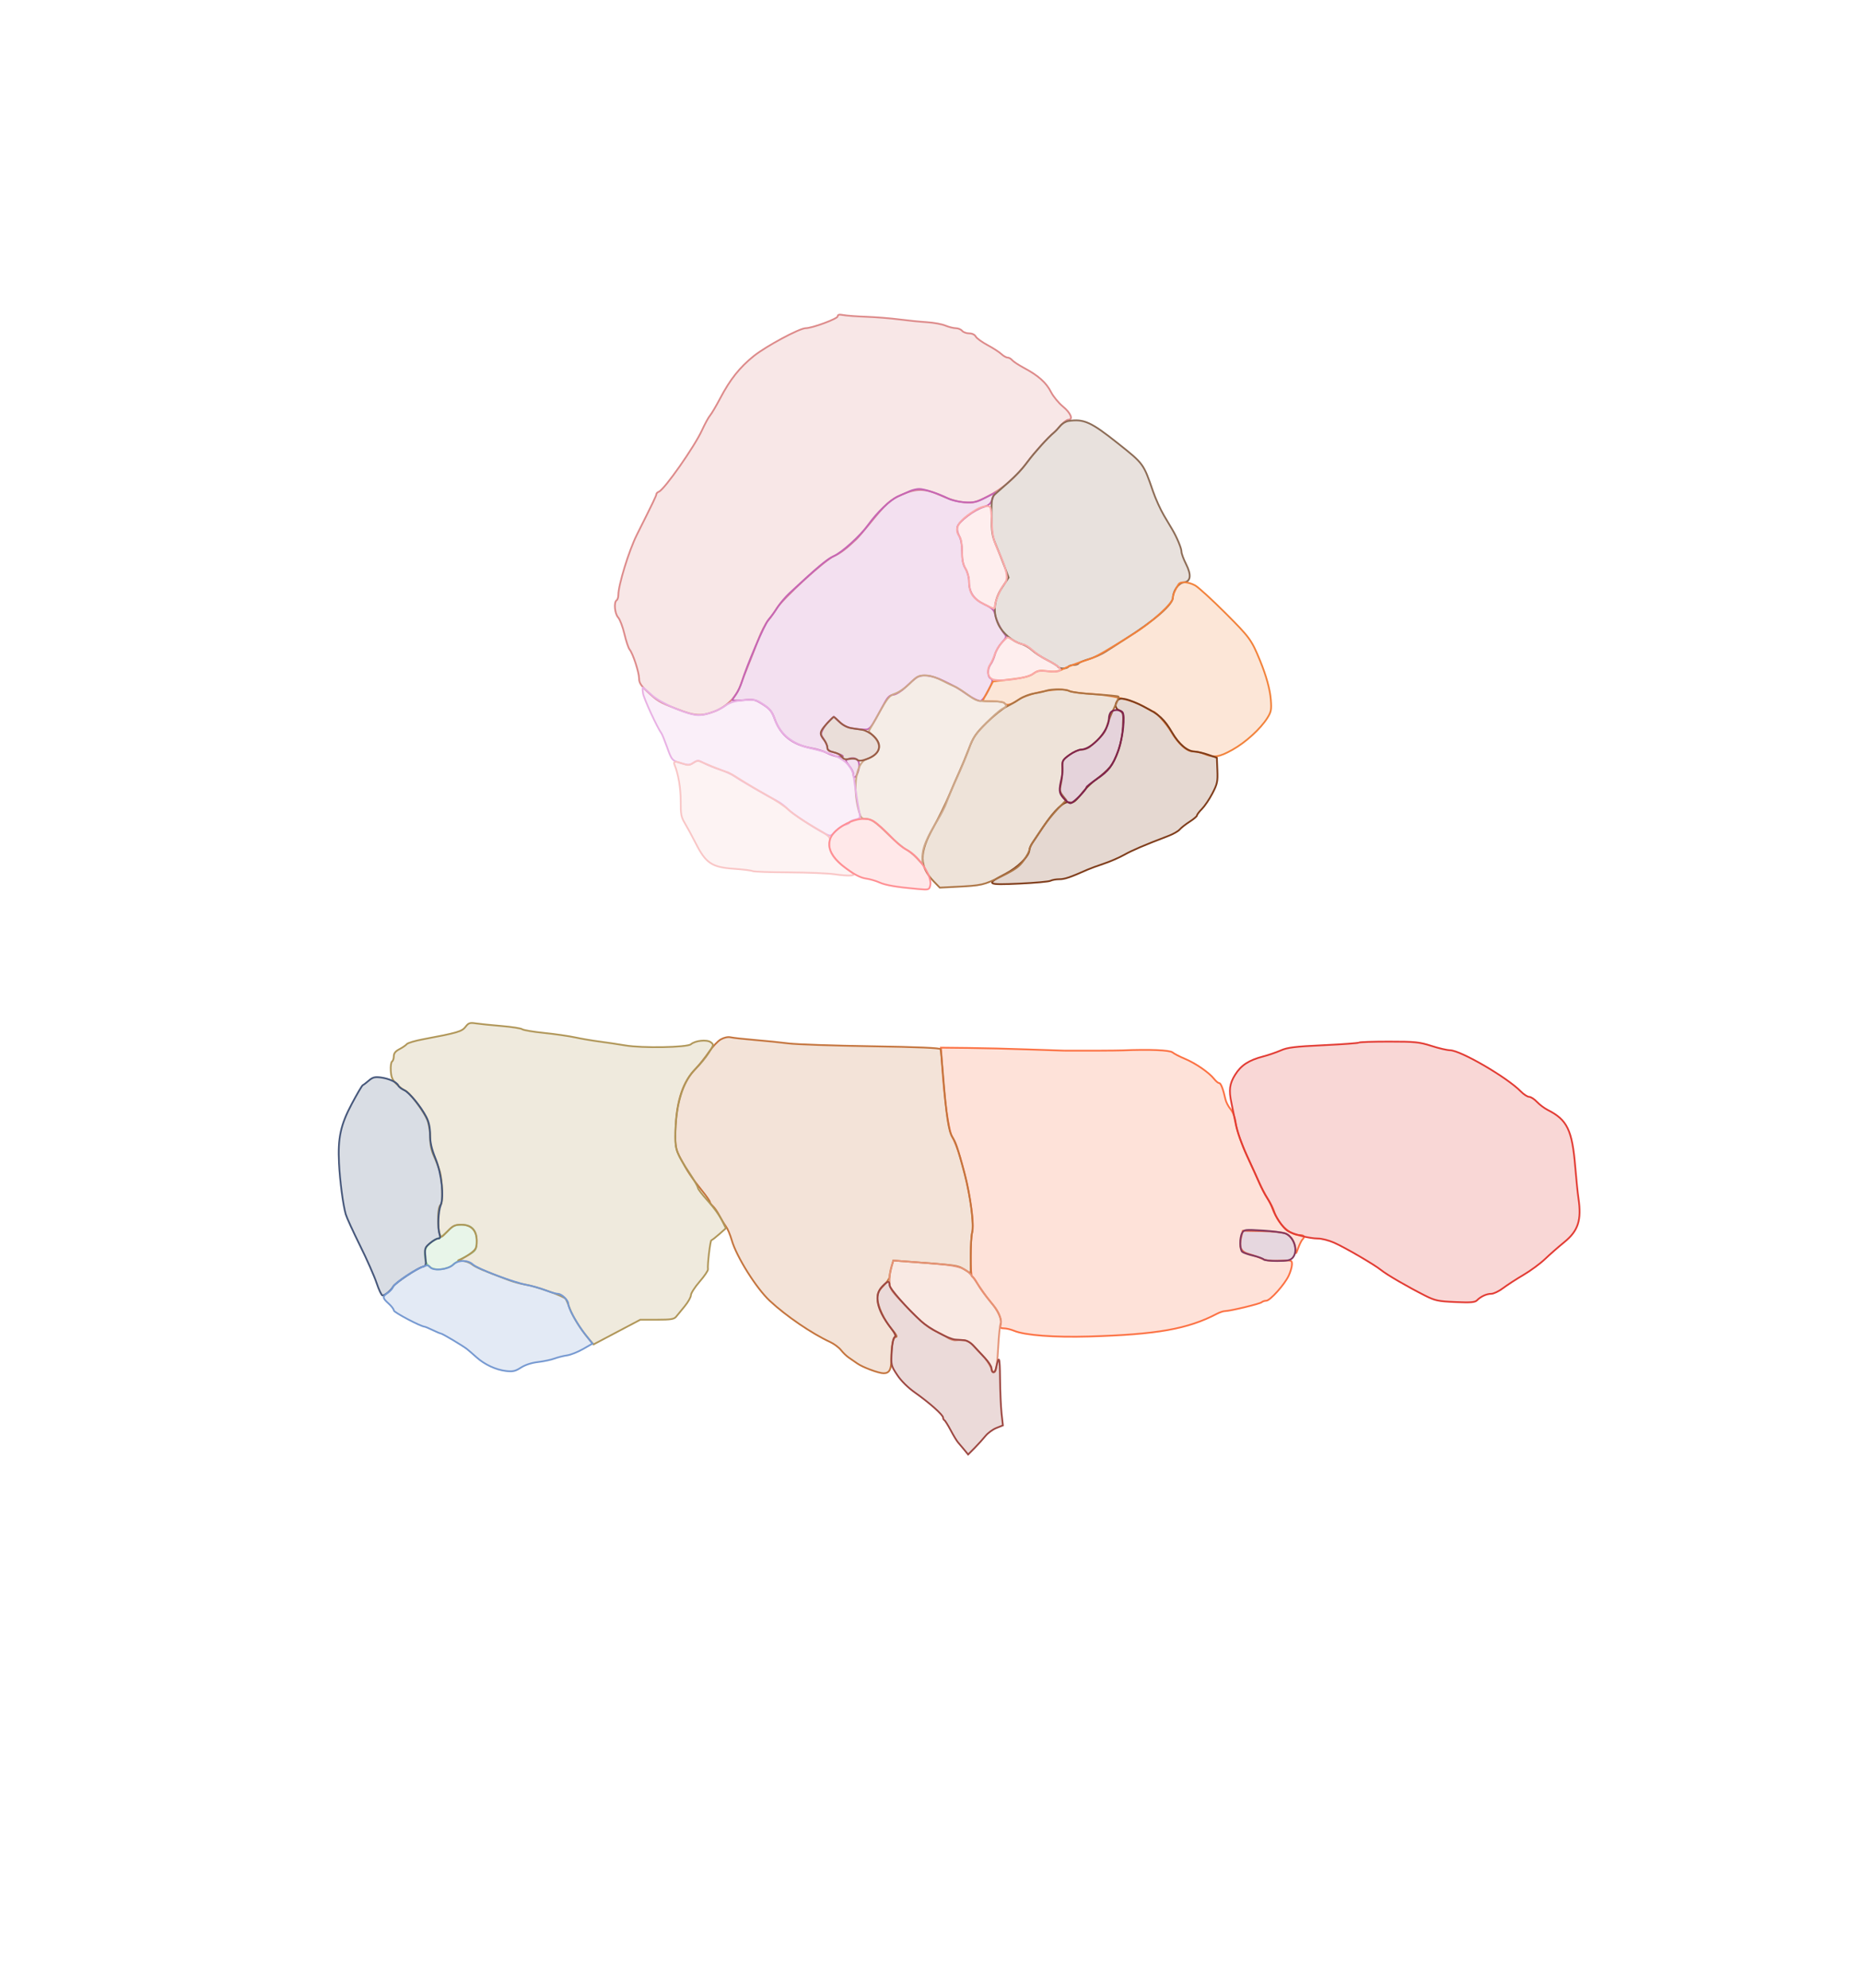 <svg xmlns="http://www.w3.org/2000/svg" width="1078" height="1151" viewBox="0 0 1078 1151" version="1.1">
    <path class="svg-region-V" d="M 484.975 183.137 C 484.950 184.538, 470.194 190, 466.434 190 C 462.887 190, 443.331 200.508, 436.291 206.196 C 428.182 212.747, 422.718 219.632, 417.002 230.500 C 414.688 234.900, 412.034 239.400, 411.105 240.500 C 410.175 241.600, 408.084 245.420, 406.457 248.988 C 402.118 258.509, 384.650 283.430, 381.458 284.655 C 380.656 284.962, 380 285.604, 380 286.081 C 380 286.924, 378.265 290.538, 368.620 309.784 C 364.153 318.698, 358 338.700, 358 344.309 C 358 345.724, 357.550 347.160, 357 347.500 C 355.284 348.560, 355.868 355.226, 357.870 357.436 C 358.899 358.571, 360.533 362.875, 361.503 367 C 362.473 371.125, 363.826 375.175, 364.511 376 C 366.414 378.294, 370 389.243, 370 392.762 C 370 395.175, 371.022 396.848, 374.471 400.081 C 380.728 405.945, 381.456 406.380, 391.768 410.409 C 402.362 414.549, 405.810 414.791, 413.452 411.932 C 420.388 409.337, 426.259 403.625, 428.474 397.320 C 429.405 394.669, 431.455 389.350, 433.030 385.500 C 434.606 381.650, 437.279 374.845, 438.970 370.379 C 440.662 365.912, 443.187 360.962, 444.580 359.379 C 445.974 357.795, 448.229 354.634, 449.591 352.354 C 452.940 346.748, 477.274 324.415, 482.601 322.058 C 486.328 320.410, 490.125 317.541, 495.967 311.961 C 496.853 311.114, 500.121 307.289, 503.229 303.461 C 512.907 291.538, 515.286 289.378, 522 286.419 C 530.734 282.568, 535.527 282.682, 545 286.965 C 549.770 289.121, 554.624 290.519, 558.336 290.804 C 563.585 291.208, 564.931 290.867, 571.741 287.410 C 580.469 282.980, 588.460 276.072, 594.772 267.500 C 598.759 262.086, 606.716 253.246, 610.166 250.399 C 610.900 249.794, 612.741 247.881, 614.258 246.149 C 615.774 244.417, 617.687 243, 618.508 243 C 621.504 243, 619.908 239.059, 615.424 235.385 C 612.908 233.322, 609.773 229.513, 608.459 226.919 C 605.723 221.521, 601.134 217.416, 592.966 213.062 C 589.830 211.391, 586.700 209.343, 586.010 208.512 C 585.320 207.680, 584.116 207, 583.336 207 C 582.555 207, 580.923 206.070, 579.708 204.932 C 578.494 203.795, 574.888 201.469, 571.695 199.764 C 568.502 198.058, 565.449 195.839, 564.910 194.831 C 564.313 193.716, 562.819 193, 561.087 193 C 559.524 193, 557.685 192.325, 557 191.500 C 556.315 190.675, 554.671 190, 553.345 190 C 552.020 190, 549.299 189.316, 547.298 188.480 C 545.297 187.644, 540.474 186.761, 536.580 186.517 C 532.686 186.274, 525.450 185.549, 520.500 184.905 C 515.550 184.262, 507 183.578, 501.500 183.386 C 496 183.194, 490.038 182.753, 488.250 182.405 C 485.868 181.942, 484.993 182.137, 484.975 183.137" stroke="#dd8a8a" fill="#dd8a8a" fill-opacity="0.2" fill-rule="evenodd"/><path class="svg-region-SV" d="M 527 284.217 C 525.625 284.813, 522.475 286.194, 520 287.288 C 515.386 289.327, 507.827 296.548, 502.500 304.005 C 498.052 310.232, 487.305 319.938, 482.612 321.967 C 478.990 323.534, 472.955 328.594, 457.139 343.329 C 454.740 345.564, 451.637 349.217, 450.242 351.446 C 448.848 353.676, 446.497 356.894, 445.018 358.598 C 442.550 361.440, 432.511 384.793, 429.509 394.678 C 428.810 396.975, 427.285 400.195, 426.120 401.832 C 424.954 403.469, 424 405.060, 424 405.367 C 424 405.674, 426.900 405.654, 430.445 405.323 C 436.456 404.762, 437.217 404.930, 441.737 407.831 C 445.686 410.365, 446.928 411.898, 448.441 416.106 C 451.879 425.666, 458.661 431.081, 469.772 433.135 C 472.900 433.713, 476.819 434.891, 478.480 435.752 C 482.402 437.785, 488 439.043, 488 437.891 C 488 437.397, 485.975 436.451, 483.500 435.789 C 480.180 434.901, 479 434.090, 479 432.697 C 479 431.658, 478.080 429.517, 476.956 427.939 C 475.096 425.327, 475.043 424.819, 476.361 422.285 C 477.158 420.753, 478.912 418.471, 480.259 417.213 L 482.708 414.925 485.926 417.931 C 489.150 420.942, 492.057 421.876, 499.473 422.282 C 503.804 422.520, 503.446 422.953, 512 407.126 C 513.921 403.572, 515.144 402.426, 517.281 402.181 C 518.856 402, 521.891 400.112, 524.281 397.828 C 526.601 395.609, 529.388 393.166, 530.473 392.397 C 533.648 390.148, 539.227 390.760, 546.110 394.114 C 554.171 398.042, 553.716 397.779, 560.356 402.329 C 563.429 404.434, 566.716 406.009, 567.659 405.827 C 568.603 405.645, 570.685 402.840, 572.286 399.593 C 574.860 394.373, 575.012 393.586, 573.599 392.795 C 571.602 391.678, 571.577 387.144, 573.552 384.531 C 574.371 383.448, 575.488 380.901, 576.035 378.872 C 576.581 376.842, 578.385 373.728, 580.044 371.953 C 582.688 369.122, 582.886 368.525, 581.651 367.112 C 579.557 364.717, 576.750 358.909, 576.043 355.505 C 575.540 353.089, 574.346 351.994, 569.868 349.848 C 563.611 346.848, 561.003 342.880, 560.996 336.349 C 560.994 334.232, 560.094 331.027, 558.996 329.226 C 557.551 326.855, 557 324.188, 557 319.557 C 557 315.432, 556.412 312.137, 555.343 310.275 C 554.333 308.515, 553.931 306.433, 554.312 304.944 C 555.087 301.924, 564.127 295.077, 569.430 293.494 C 572.567 292.557, 573.601 291.626, 574.552 288.880 L 575.743 285.439 570.122 288.300 C 565.373 290.716, 563.568 291.103, 558.500 290.790 C 555.200 290.586, 550.925 289.606, 549 288.613 C 543.589 285.821, 534.966 282.993, 532.093 283.068 C 530.667 283.105, 528.375 283.622, 527 284.217 M 490.235 439.667 C 489.340 440.028, 489.705 441.050, 491.485 443.165 C 492.868 444.809, 494 447.019, 494 448.077 C 494 451.475, 495.888 450.129, 497.021 445.924 C 498.576 440.147, 495.678 437.475, 490.235 439.667" stroke="#c666b5" fill="#c666b5" fill-opacity="0.2" fill-rule="evenodd"/><path class="svg-region-SF" d="M 618.579 243.733 C 616.972 243.971, 614.764 245.302, 613.672 246.690 C 612.580 248.078, 611.044 249.728, 610.259 250.357 C 606.932 253.022, 598.869 261.934, 594.750 267.500 C 590.910 272.688, 587.121 276.470, 576.250 285.964 C 574.174 287.777, 574.002 288.762, 574.024 298.714 C 574.044 307.998, 574.402 310.336, 576.592 315.500 C 577.991 318.800, 580.220 324.394, 581.545 327.932 L 583.953 334.363 580.274 339.906 C 575.432 347.202, 574.659 354.599, 578.017 361.534 C 580.434 366.528, 586.231 371.418, 591.440 372.856 C 593.181 373.337, 595.932 374.963, 597.553 376.471 C 599.174 377.978, 603.055 380.504, 606.177 382.083 C 609.300 383.663, 612.139 385.415, 612.486 385.978 C 613.298 387.292, 617.692 387.308, 618.500 386 C 618.840 385.450, 620.190 385, 621.500 385 C 622.810 385, 624.142 384.580, 624.459 384.066 C 624.777 383.552, 627.497 382.416, 630.503 381.542 C 633.510 380.668, 637.889 378.704, 640.235 377.176 C 642.581 375.649, 647.425 372.539, 651 370.264 C 668.586 359.076, 678.946 350.085, 679.073 345.903 C 679.194 341.936, 682.347 337.536, 685.322 337.184 C 689.405 336.701, 689.875 332.903, 686.642 326.517 C 685.189 323.648, 684 320.390, 684 319.277 C 684 317.382, 681.347 311.027, 678.665 306.500 C 678.013 305.400, 675.849 301.752, 673.855 298.393 C 671.862 295.034, 669.009 288.734, 667.516 284.393 C 662 268.351, 662.112 268.504, 647.222 256.669 C 631.542 244.206, 627.549 242.403, 618.579 243.733" stroke="#8c6b55" fill="#8c6b55" fill-opacity="0.2" fill-rule="evenodd"/><path class="svg-region-IF" d="M 682.314 338.250 C 680.152 341.613, 678.999 344.426, 678.989 346.364 C 678.975 349.205, 667.021 360.104, 656.904 366.500 C 640.676 376.759, 634.324 380.408, 630.649 381.581 C 623.610 383.828, 617.894 386.003, 614.740 387.634 C 612.519 388.783, 610.318 389.020, 606.409 388.532 C 601.923 387.971, 600.653 388.197, 598.239 389.981 C 596.147 391.528, 592.637 392.417, 585.149 393.297 L 574.916 394.500 571.958 399.910 C 570.331 402.885, 569 405.473, 569 405.660 C 569 405.847, 571.673 406, 574.941 406 C 578.209 406, 581.160 406.450, 581.500 407 C 582.549 408.697, 585.223 408.118, 589.265 405.316 C 595.548 400.962, 614.446 397.563, 618.955 399.976 C 620.184 400.633, 625.534 401.385, 630.845 401.645 C 643.032 402.244, 656.105 405.344, 662.265 409.097 C 664.886 410.694, 667.382 412, 667.812 412 C 669.121 412, 675.546 419.252, 678 423.500 C 682.005 430.433, 687.001 435, 690.581 435 C 692.327 435, 695.371 435.675, 697.346 436.500 C 702.819 438.787, 705.870 438.326, 713.500 434.059 C 721.170 429.769, 729.712 422.001, 733.692 415.695 C 735.949 412.121, 736.186 410.893, 735.742 405.077 C 735.293 399.189, 733.074 391.129, 729.527 382.500 C 724.536 370.360, 723.610 369.087, 709.489 354.955 C 701.631 347.090, 693.694 339.852, 691.851 338.870 C 687.915 336.772, 683.451 336.482, 682.314 338.250" stroke="#f2823b" fill="#f2823b" fill-opacity="0.2" fill-rule="evenodd"/><path class="svg-region-PF" d="M 565.174 295.035 C 554.828 301.343, 551.963 305.925, 555.468 310.559 C 556.412 311.806, 556.948 314.904, 556.968 319.226 C 556.991 324.145, 557.536 326.831, 558.996 329.226 C 560.094 331.027, 560.994 334.202, 560.996 336.282 C 561.003 343.244, 563.239 346.647, 569.940 349.893 C 575.919 352.789, 576 352.799, 576.022 350.664 C 576.048 348.050, 579.500 340.210, 581.690 337.790 C 583.952 335.290, 582.963 329.875, 578.418 319.873 C 575.096 312.565, 574.558 310.324, 574.187 302.250 C 573.763 293.034, 573.752 293, 571.131 293.004 C 569.684 293.006, 567.003 293.920, 565.174 295.035 M 579.967 372.035 C 578.408 373.704, 576.588 376.742, 575.924 378.785 C 575.259 380.828, 574.104 383.388, 573.358 384.473 C 571.117 387.727, 571.642 391.880, 574.455 393.161 C 578.248 394.890, 594.392 392.826, 598.011 390.150 C 600.456 388.342, 601.727 388.143, 607.419 388.675 C 616.515 389.524, 615.973 386.968, 606 381.984 C 603.525 380.748, 599.811 378.220, 597.747 376.368 C 595.683 374.516, 593.208 372.998, 592.247 372.996 C 591.286 372.994, 589.027 372.094, 587.226 370.996 C 585.425 369.898, 583.693 369, 583.377 369 C 583.061 369, 581.527 370.366, 579.967 372.035" stroke="#faaaaa" fill="#faaaaa" fill-opacity="0.2" fill-rule="evenodd"/><path class="svg-region-AAB" d="M 647.182 405.292 C 645.171 407.740, 645.482 410.027, 648 411.306 C 650.403 412.527, 650.486 412.884, 650.128 420.492 C 649.707 429.457, 646.425 439.507, 642.313 444.423 C 640.897 446.115, 637.660 448.983, 635.119 450.796 C 632.579 452.608, 629.150 455.791, 627.500 457.869 C 622.460 464.215, 621.184 465.193, 618.898 464.468 C 616.154 463.597, 610.466 468.964, 604.132 478.400 C 601.584 482.195, 598.715 486.470, 597.755 487.900 C 596.796 489.330, 595.997 491.175, 595.980 492 C 595.908 495.576, 589.343 502.121, 582.013 505.927 C 570.459 511.926, 571.125 512.385, 590.122 511.530 C 599.130 511.124, 607.258 510.389, 608.184 509.896 C 609.111 509.403, 611.416 509, 613.307 509 C 616.386 509, 619.561 507.922, 629.500 503.502 C 631.150 502.768, 635.425 501.197, 639 500.012 C 642.575 498.826, 647.903 496.511, 650.839 494.869 C 655.683 492.159, 662.336 489.316, 676.499 483.901 C 679.249 482.850, 682.174 481.181, 682.999 480.193 C 683.825 479.205, 686.413 477.176, 688.750 475.684 C 691.087 474.192, 693 472.563, 693 472.063 C 693 471.563, 694.292 469.861, 695.872 468.282 C 697.452 466.702, 700.172 462.665, 701.918 459.311 C 704.768 453.834, 705.062 452.472, 704.796 445.939 L 704.500 438.666 699.500 436.910 C 696.750 435.945, 693.192 435.120, 691.594 435.078 C 687.456 434.967, 682.604 430.867, 678.673 424.160 C 674.040 416.256, 671.098 413.559, 662.160 409.028 C 653.598 404.686, 648.687 403.461, 647.182 405.292" stroke="#7f3c1a" fill="#7f3c1a" fill-opacity="0.2" fill-rule="evenodd"/><path class="svg-region-APB" d="M 605.500 399.925 C 604.400 400.364, 601.391 401.034, 598.813 401.413 C 596.236 401.793, 592.497 403.210, 590.505 404.561 C 588.513 405.913, 584.997 407.959, 582.692 409.109 C 580.386 410.259, 575.227 414.416, 571.227 418.347 C 564.929 424.537, 563.545 426.568, 560.897 433.498 C 559.216 437.899, 556.798 443.750, 555.523 446.500 C 554.249 449.250, 551.511 455.550, 549.439 460.500 C 547.367 465.450, 543.216 473.883, 540.214 479.241 C 532.083 493.753, 532.167 501.582, 540.545 510.208 L 544.096 513.864 553.298 513.398 C 568.476 512.630, 569.508 512.394, 579.750 507.352 C 587.893 503.344, 590.163 501.705, 592.804 497.930 C 594.562 495.417, 596.002 492.717, 596.005 491.930 C 596.008 491.144, 596.796 489.323, 597.755 487.885 C 598.715 486.447, 601.273 482.622, 603.441 479.385 C 605.608 476.148, 609.607 471.174, 612.327 468.331 L 617.272 463.161 615.265 460.610 C 613.538 458.414, 613.394 457.461, 614.235 453.779 C 614.773 451.426, 615.151 447.375, 615.077 444.778 C 614.948 440.324, 615.179 439.883, 619.120 437.028 C 621.446 435.343, 624.565 434, 626.150 434 C 627.718 434, 629.923 433.212, 631.050 432.250 C 638.233 426.119, 639.888 424.070, 640.992 419.950 C 641.648 417.503, 643.508 412.853, 645.126 409.617 C 646.744 406.382, 647.839 403.506, 647.560 403.227 C 647.281 402.947, 641.223 402.365, 634.097 401.933 C 626.972 401.500, 620.240 400.664, 619.137 400.073 C 616.829 398.838, 608.452 398.747, 605.500 399.925" stroke="#ac7444" fill="#ac7444" fill-opacity="0.2" fill-rule="evenodd"/><path class="svg-region-PC" d="M 526.800 395.567 C 524.324 398.078, 520.543 400.727, 518.399 401.453 C 514.903 402.637, 513.903 403.837, 508.725 413.063 L 502.949 423.352 505.975 426.474 C 511.038 431.698, 509.336 436.954, 501.766 439.474 C 495.641 441.513, 493.455 455.575, 497.136 469.250 C 498.203 473.212, 498.806 474, 500.773 474 C 504.313 474, 506.621 475.559, 514.405 483.210 C 518.307 487.046, 522.850 490.875, 524.500 491.719 C 526.150 492.563, 528.962 494.828, 530.750 496.752 L 534 500.251 534.010 495.876 C 534.021 491.062, 536.526 485.034, 542.692 474.987 C 544.890 471.404, 547.257 466.751, 547.952 464.646 C 548.647 462.541, 551.582 455.572, 554.475 449.159 C 557.368 442.747, 560.539 435.025, 561.522 432 C 562.905 427.743, 564.913 424.840, 570.405 419.154 C 574.307 415.114, 578.769 411.148, 580.321 410.342 C 582.614 409.150, 582.918 408.606, 581.948 407.438 C 581.102 406.418, 578.539 406, 573.128 405.998 C 565.805 405.997, 565.280 405.836, 560 401.982 C 556.975 399.775, 553.605 397.670, 552.511 397.305 C 551.417 396.940, 548.109 395.372, 545.159 393.821 C 541.719 392.011, 538.275 391, 535.550 391 C 531.831 391, 530.742 391.568, 526.800 395.567" stroke="#cda789" fill="#cda789" fill-opacity="0.2" fill-rule="evenodd"/><path class="svg-region-DB" d="M 372.311 401.530 C 372.796 404.519, 380.582 421.367, 382.926 424.500 C 383.338 425.050, 384.721 428.425, 386 432 C 388.951 440.247, 388.958 440.256, 394.427 441.871 C 398.481 443.067, 399.302 443.032, 401.539 441.567 C 403.917 440.008, 404.288 440.026, 407.784 441.873 C 409.828 442.952, 413.975 444.636, 417 445.615 C 420.025 446.594, 423.850 448.360, 425.500 449.539 C 428.367 451.587, 444.463 460.941, 450.255 463.924 C 451.770 464.705, 454.470 466.782, 456.255 468.539 C 459.175 471.415, 471.190 479.272, 478.213 482.898 C 480.763 484.214, 481.090 484.116, 483.808 481.205 C 485.396 479.505, 487.889 477.815, 489.348 477.449 C 490.806 477.083, 492 476.418, 492 475.971 C 492 475.524, 493.394 474.853, 495.099 474.478 C 497.804 473.884, 498.132 473.461, 497.681 471.149 C 496.631 465.767, 494.975 455.359, 494.420 450.653 C 493.377 441.811, 486.839 437.182, 470 433.363 C 458.365 430.725, 451.234 424.800, 448.038 415.115 C 447.026 412.050, 445.475 410.168, 442.085 407.891 C 437.778 404.998, 437.083 404.844, 430.622 405.358 C 425.525 405.763, 422.807 406.554, 420.122 408.412 C 415.541 411.582, 408.732 414, 404.388 414 C 398.429 414, 382.357 407.074, 377.224 402.294 C 374.688 399.932, 372.416 398, 372.176 398 C 371.935 398, 371.996 399.589, 372.311 401.530" stroke="#e8b1e4" fill="#e8b1e4" fill-opacity="0.2" fill-rule="evenodd"/><path class="svg-region-MB" d="M 401.173 441.724 C 399.239 443.072, 398.298 443.148, 395.602 442.173 C 390.990 440.505, 389.642 440.658, 390.523 442.750 C 392.719 447.967, 394.149 456.475, 394.095 464 C 394.043 471.295, 394.378 473.067, 396.459 476.500 C 397.793 478.700, 400.719 484.100, 402.961 488.500 C 408.706 499.773, 412.204 502.066, 425.003 502.954 C 430.266 503.319, 435.049 503.912, 435.633 504.273 C 436.216 504.633, 445.650 504.969, 456.597 505.019 C 467.543 505.069, 479.519 505.566, 483.208 506.125 C 486.897 506.684, 491.135 506.997, 492.625 506.820 C 495.174 506.519, 494.977 506.250, 489.292 502.274 C 482.461 497.496, 479.477 492.608, 480.299 487.543 C 480.808 484.409, 480.629 484.240, 470.694 478.470 C 465.126 475.237, 458.818 470.941, 456.677 468.924 C 454.535 466.907, 448.894 463.106, 444.142 460.478 C 439.389 457.850, 432.448 453.743, 428.719 451.350 C 424.989 448.958, 421.548 447, 421.072 447 C 420.597 447, 416.898 445.623, 412.854 443.940 C 408.809 442.256, 405.050 440.704, 404.500 440.490 C 403.950 440.276, 402.453 440.831, 401.173 441.724" stroke="#f9c6c6" fill="#f9c6c6" fill-opacity="0.2" fill-rule="evenodd"/><path class="svg-region-AP" d="M 545.378 616 C 546.840 637.740, 549.156 654.444, 551.200 657.986 C 557.256 668.484, 565.033 705.588, 562.833 713.493 C 561.758 717.355, 561.744 739, 562.816 739 C 563.265 739, 564.680 740.913, 565.962 743.250 C 567.243 745.587, 570.399 749.975, 572.975 753 C 578.025 758.931, 580.167 763.644, 579.308 766.932 C 578.868 768.615, 579.232 769, 581.261 769 C 582.633 769, 585.281 769.637, 587.144 770.416 C 593.359 773.012, 610.439 774.311, 630.500 773.712 C 669.911 772.535, 687.626 769.391, 704.500 760.579 C 706.150 759.717, 708.254 759.010, 709.174 759.006 C 712.078 758.995, 729.456 754.814, 730.450 753.886 C 730.972 753.399, 732.163 753, 733.095 753 C 735.302 753, 743.701 743.630, 746.092 738.500 C 747.117 736.300, 747.967 733.375, 747.980 732 C 748.004 729.534, 747.909 729.505, 740.872 729.837 C 735.973 730.069, 732.762 729.704, 730.619 728.671 C 728.904 727.844, 725.592 726.663, 723.260 726.047 C 718.373 724.755, 717.126 722.089, 718.613 716.113 L 719.512 712.500 730.441 712.705 C 736.452 712.818, 742.658 713.444, 744.232 714.096 C 747.469 715.437, 749.966 719.544, 750.070 723.700 C 750.135 726.275, 750.258 726.181, 751.596 722.524 C 752.397 720.337, 753.490 718.110, 754.026 717.574 C 755.710 715.890, 755.097 715, 752.250 714.996 C 746.693 714.989, 739.768 708.400, 737.539 701 C 737.125 699.625, 735.522 696.475, 733.977 694 C 732.432 691.525, 730.178 687.250, 728.969 684.500 C 727.759 681.750, 725.406 676.575, 723.741 673 C 718.600 661.968, 716.056 654.901, 715.373 649.756 C 714.986 646.834, 713.782 643.706, 712.424 642.092 C 711.162 640.593, 709.835 638.046, 709.475 636.433 C 708.124 630.381, 706.813 627, 705.816 627 C 705.251 627, 703.930 625.909, 702.881 624.575 C 699.997 620.909, 692.161 615.513, 686 612.951 C 682.975 611.694, 679.748 610.027, 678.828 609.248 C 677.250 607.911, 665.471 607.429, 650 608.068 C 646.318 608.220, 626.761 608.310, 616 608.224 C 614.625 608.213, 605.175 607.897, 595 607.521 C 584.825 607.145, 569.354 606.762, 560.620 606.669 L 544.740 606.500 545.378 616" stroke="#fc7143" fill="#fc7143" fill-opacity="0.2" fill-rule="evenodd"/><path class="svg-region-PP" d="M 417.314 601.708 C 415.562 602.694, 412.470 605.975, 410.443 609 C 408.416 612.025, 404.629 616.750, 402.027 619.500 C 394.567 627.385, 391 639.873, 391 658.101 C 391 663.936, 391.491 665.979, 394.048 670.779 C 397.975 678.152, 400.417 681.804, 406.250 689.029 C 408.863 692.265, 411 695.312, 411 695.801 C 411 696.290, 411.788 697.407, 412.750 698.282 C 413.712 699.158, 415.385 701.590, 416.468 703.687 C 417.550 705.784, 419.245 708.583, 420.235 709.908 C 421.226 711.232, 422.752 714.832, 423.628 717.908 C 426.341 727.435, 437.842 745.783, 445.668 753.067 C 455.145 761.889, 469.882 771.945, 480.598 776.903 C 482.852 777.946, 485.684 780.055, 486.892 781.589 C 488.099 783.124, 490.136 785.082, 491.418 785.940 C 492.700 786.798, 494.886 788.310, 496.275 789.300 C 499.373 791.507, 508.724 795, 511.536 795 C 514.855 795, 515.999 792.967, 516.011 787.050 C 516.027 778.834, 517.027 774, 518.709 774 C 519.630 774, 518.845 772.469, 516.550 769.787 C 511.839 764.284, 508 756.055, 508 751.462 C 508 748.610, 508.774 747.026, 511.500 744.300 C 513.425 742.375, 515.003 740.058, 515.006 739.150 C 515.009 738.243, 515.496 735.753, 516.089 733.618 L 517.167 729.736 526.833 730.455 C 554.404 732.504, 554.412 732.505, 558.250 734.879 L 562 737.198 562 726.842 C 562 721.147, 562.375 715.140, 562.833 713.493 C 563.984 709.357, 561.741 691.614, 558.600 680 C 554.225 663.828, 553.484 661.603, 551.347 658.210 C 549.146 654.719, 547.853 645.982, 545.912 621.500 C 545.345 614.350, 544.725 608.009, 544.533 607.410 C 544.294 606.661, 531.716 606.124, 504.343 605.696 C 482.429 605.353, 460.900 604.610, 456.500 604.044 C 452.100 603.479, 443.325 602.585, 437 602.057 C 430.675 601.530, 424.375 600.832, 423 600.507 C 421.471 600.146, 419.263 600.612, 417.314 601.708" stroke="#c4743d" fill="#c4743d" fill-opacity="0.2" fill-rule="evenodd"/><path class="svg-region-VMl" d="M 516.143 733.020 C 515.514 734.823, 515 738.486, 515 741.159 C 515 745.776, 515.338 746.383, 521.750 753.278 C 531.642 763.914, 537.207 768.771, 541.599 770.602 C 543.744 771.497, 546.722 773.097, 548.215 774.158 C 549.709 775.219, 551.959 775.997, 553.215 775.888 C 558.409 775.436, 560.910 776.136, 563.145 778.667 C 564.440 780.134, 566.980 782.820, 568.788 784.636 C 570.596 786.452, 572.765 789.586, 573.606 791.600 C 576.020 797.376, 577.097 794.537, 577.871 780.365 C 578.257 773.289, 578.889 766.989, 579.275 766.365 C 580.329 764.659, 578.069 758.866, 575.114 755.699 C 573.676 754.158, 570.025 749.238, 567 744.766 C 558.658 732.432, 560.042 732.926, 526.893 730.458 L 517.285 729.742 516.143 733.020" stroke="#e59376" fill="#e59376" fill-opacity="0.2" fill-rule="evenodd"/><path class="svg-region-PMl" d="M 258.883 713 C 256.705 715.200, 254.300 717, 253.538 717 C 252.777 717, 250.769 718.165, 249.077 719.589 C 246.533 721.730, 246 722.911, 246 726.415 C 246 732.588, 249.274 735.455, 255.520 734.751 C 258.221 734.446, 261.036 733.376, 262.329 732.161 C 263.541 731.022, 266.776 728.898, 269.517 727.442 C 275.530 724.248, 275.965 723.639, 275.985 718.385 C 276.008 712.190, 273.073 709, 267.349 709 C 263.419 709, 262.337 709.511, 258.883 713" stroke="#90cf92" fill="#90cf92" fill-opacity="0.2" fill-rule="evenodd"/><path class="svg-region-PV" d="M 269.500 594.450 C 267.420 597.162, 264.766 597.940, 245 601.631 C 240.325 602.504, 236.050 603.775, 235.500 604.456 C 234.950 605.136, 233.037 606.448, 231.250 607.372 C 228.944 608.564, 228 609.753, 228 611.467 C 228 612.795, 227.538 614.167, 226.974 614.516 C 226.409 614.865, 226.079 617.278, 226.239 619.879 C 226.472 623.663, 227.166 625.230, 229.714 627.720 C 231.465 629.432, 233.708 631.104, 234.699 631.435 C 236.994 632.201, 245.316 643.294, 247.406 648.372 C 248.283 650.502, 249.010 655.002, 249.022 658.372 C 249.036 662.418, 249.748 666.029, 251.116 669 C 252.256 671.475, 253.817 675.525, 254.584 678 C 256.113 682.935, 256.508 696.568, 255.146 697.410 C 252.819 698.848, 253.299 716, 255.665 716 C 255.923 716, 257.620 714.425, 259.435 712.500 C 262.184 709.585, 263.435 709, 266.914 709 C 272.803 709, 276 712.308, 276 718.404 C 276 722.308, 275.569 723.227, 272.720 725.400 C 270.916 726.776, 268.329 728.345, 266.970 728.887 C 264.541 729.857, 264.552 729.874, 267.615 729.937 C 269.328 729.971, 271.836 730.870, 273.188 731.933 C 275.422 733.691, 280.081 735.685, 294.500 741.054 C 297.250 742.078, 301.300 743.200, 303.500 743.547 C 310.086 744.587, 326.427 750.325, 327.483 751.969 C 328.024 752.811, 329.088 755.289, 329.847 757.476 C 331.383 761.898, 336.247 769.709, 340.696 774.897 L 343.609 778.295 357.152 771.147 L 370.694 764 380.357 764 C 388.349 764, 390.267 763.697, 391.448 762.250 C 392.234 761.288, 394.480 758.545, 396.438 756.155 C 398.397 753.766, 400 750.902, 400 749.791 C 400 748.680, 402.275 745.146, 405.055 741.936 C 407.836 738.727, 410.007 735.515, 409.881 734.800 C 409.485 732.562, 411.202 718.002, 411.867 717.958 C 412.215 717.935, 414.238 716.382, 416.362 714.506 L 420.224 711.094 417.941 706.379 C 416.686 703.785, 413.035 698.768, 409.829 695.231 C 406.623 691.693, 404 688.260, 404 687.602 C 404 686.944, 401.935 683.277, 399.412 679.453 C 391.877 668.035, 391 665.819, 391 658.199 C 391 639.861, 395.186 625.940, 402.938 618.500 C 405.230 616.300, 408.516 612.305, 410.239 609.623 C 413.289 604.874, 413.321 604.708, 411.436 603.328 C 409.199 601.691, 402.424 602.406, 400 604.536 C 397.873 606.404, 371.757 606.867, 362 605.209 C 357.875 604.508, 351.125 603.496, 347 602.960 C 342.875 602.424, 336.575 601.350, 333 600.573 C 329.425 599.796, 321.325 598.628, 315 597.978 C 308.675 597.328, 302.971 596.365, 302.324 595.837 C 301.677 595.309, 296.277 594.467, 290.324 593.965 C 284.371 593.464, 277.700 592.781, 275.500 592.448 C 271.999 591.917, 271.250 592.167, 269.500 594.450" stroke="#b09658" fill="#b09658" fill-opacity="0.2" fill-rule="evenodd"/><path class="svg-region-DV" d="M 213.528 625.560 C 212.032 626.846, 210.462 628.033, 210.039 628.199 C 209.616 628.364, 206.755 633.225, 203.681 639 C 197.177 651.221, 195.546 658.777, 196.266 673.353 C 196.775 683.673, 198.634 697.758, 200.179 703 C 200.746 704.925, 204.449 713.025, 208.408 721 C 212.367 728.975, 216.696 738.763, 218.030 742.750 C 219.363 746.737, 220.914 749.990, 221.477 749.978 C 222.880 749.947, 226.547 746.867, 227.623 744.814 C 228.673 742.812, 241.563 734.161, 244.669 733.374 C 246.639 732.874, 246.788 732.347, 246.298 727.602 C 245.789 722.668, 245.935 722.232, 248.956 719.690 C 250.715 718.211, 252.843 717, 253.685 717 C 254.888 717, 255.041 716.410, 254.397 714.250 C 253.314 710.620, 253.735 701.210, 255.136 697.741 C 257.146 692.764, 255.671 679.446, 252.144 670.724 C 249.829 664.998, 249 661.362, 249 656.934 C 249 652.767, 248.344 649.635, 246.865 646.735 C 243.718 640.567, 236.888 632.318, 233.822 630.983 C 232.349 630.342, 230.910 629.207, 230.623 628.461 C 229.880 626.523, 225.179 624.362, 220.374 623.750 C 217.023 623.322, 215.737 623.663, 213.528 625.560" stroke="#45567a" fill="#45567a" fill-opacity="0.2" fill-rule="evenodd"/><path class="svg-region-VV" d="M 262.306 732.139 C 259.478 734.967, 251.014 735.927, 249.112 733.635 C 247.929 732.210, 247.446 732.205, 244.151 733.580 C 238.586 735.904, 228.087 743.151, 227.470 745.095 C 227.169 746.044, 225.815 747.547, 224.461 748.434 C 221.282 750.516, 221.360 751.414, 225 754.658 C 226.650 756.128, 228 757.918, 228 758.637 C 228 759.717, 243.552 767.923, 245.809 768.034 C 246.189 768.053, 248.300 768.937, 250.500 770 C 252.700 771.063, 254.805 771.947, 255.178 771.966 C 256.080 772.011, 267.993 779.090, 270.378 780.997 C 271.411 781.824, 273.886 783.962, 275.878 785.749 C 280.592 789.977, 287.065 792.983, 292.959 793.682 C 296.886 794.147, 298.336 793.817, 301.590 791.720 C 304.034 790.144, 307.743 788.936, 311.482 788.498 C 314.772 788.113, 319.047 787.208, 320.982 786.486 C 322.917 785.764, 326.199 784.936, 328.276 784.646 C 330.352 784.355, 334.517 782.706, 337.532 780.982 L 343.012 777.846 338.575 772.173 C 333.976 766.293, 329 757.261, 329 754.793 C 329 752.675, 325.193 749, 322.998 749 C 321.940 749, 318.703 748.065, 315.805 746.923 C 312.907 745.781, 308.053 744.398, 305.018 743.850 C 297.512 742.495, 276.491 734.535, 273.802 732.030 C 270.847 729.277, 265.114 729.331, 262.306 732.139" stroke="#7699d1" fill="#7699d1" fill-opacity="0.2" fill-rule="evenodd"/><path class="svg-region-B" d="M 786.761 603.573 C 786.446 603.888, 777.187 604.570, 766.185 605.089 C 749.572 605.872, 745.397 606.379, 741.548 608.082 C 738.998 609.210, 734.381 610.792, 731.286 611.598 C 722.955 613.768, 718.493 616.688, 715.054 622.220 C 711.839 627.392, 711.360 631.080, 712.938 638.500 C 713.406 640.700, 714.509 646.100, 715.388 650.500 C 716.327 655.197, 719.007 662.835, 721.878 669 C 724.567 674.775, 727.833 681.956, 729.134 684.957 C 730.435 687.958, 732.436 691.804, 733.581 693.502 C 734.725 695.200, 736.142 697.969, 736.730 699.655 C 738.336 704.261, 742.692 710.752, 745.344 712.490 C 748.465 714.535, 758.126 717, 763.020 717 C 765.178 717, 769.362 718.070, 772.319 719.378 C 778.791 722.240, 795.859 732.194, 799.725 735.360 C 802.849 737.919, 815.219 745.090, 825 750.013 C 830.866 752.965, 832.578 753.332, 842.548 753.773 C 851.424 754.165, 853.886 753.972, 855.069 752.789 C 857.362 750.495, 860.633 749, 863.358 749 C 864.727 749, 867.794 747.530, 870.173 745.733 C 872.553 743.935, 877.875 740.481, 882 738.057 C 886.125 735.632, 891.750 731.492, 894.500 728.857 C 897.250 726.222, 902.272 721.819, 905.660 719.072 C 913.711 712.544, 915.739 706.257, 913.844 693.700 C 913.412 690.840, 912.571 682.650, 911.976 675.500 C 910.193 654.109, 907.376 648.297, 896 642.538 C 894.075 641.564, 891.288 639.469, 889.806 637.883 C 888.325 636.297, 886.300 634.987, 885.306 634.972 C 884.313 634.957, 882.150 633.562, 880.500 631.872 C 872.517 623.696, 845.542 608.014, 839.414 607.987 C 837.812 607.980, 832.995 606.855, 828.712 605.487 C 821.692 603.245, 819.266 603, 804.129 603 C 794.891 603, 787.076 603.258, 786.761 603.573" stroke="#e23b33" fill="#e23b33" fill-opacity="0.2" fill-rule="evenodd"/><path class="svg-region-VOC" d="M 489.980 476.825 C 476.739 483.652, 476.780 493.216, 490.092 502.928 C 494.820 506.379, 498.357 508.170, 501.256 508.583 C 503.590 508.915, 507.075 509.912, 509 510.798 C 512.558 512.436, 519.141 513.573, 531.203 514.632 C 537.781 515.209, 537.919 515.172, 538.555 512.636 C 539.864 507.421, 532.135 495.653, 525 492 C 523.075 491.014, 520.053 488.699, 518.284 486.854 C 512.333 480.646, 507.514 476.295, 505.316 475.144 C 501.590 473.193, 495.793 473.828, 489.980 476.825" stroke="#ff8f93" fill="#ff8f93" fill-opacity="0.2" fill-rule="evenodd"/><path class="svg-region-OABr" d="M 643.200 412.200 C 642.540 412.860, 642 414.565, 642 415.988 C 642 422.868, 632.217 433.772, 625.900 433.934 C 624.470 433.970, 621.400 435.376, 619.078 437.059 C 615.314 439.785, 614.879 440.518, 615.067 443.809 C 615.184 445.839, 615.021 448.625, 614.705 450 C 612.947 457.662, 613.041 458.896, 615.621 461.962 C 617.027 463.633, 618.881 465, 619.741 465 C 621.225 465, 628.956 457.296, 628.986 455.787 C 628.994 455.395, 631.664 453.266, 634.920 451.055 C 641.947 446.282, 644.082 443.499, 647.288 434.927 C 650.101 427.405, 651.568 413.968, 649.773 412.173 C 648.254 410.654, 644.731 410.669, 643.200 412.200" stroke="#81244d" fill="#81244d" fill-opacity="0.2" fill-rule="evenodd"/><path class="svg-region-SOTr" d="M 478.616 419.003 C 474.453 423.612, 474.250 424.776, 477 428.273 C 478.100 429.671, 479 431.707, 479 432.796 C 479 434.266, 479.897 434.946, 482.471 435.429 C 484.380 435.787, 486.562 436.964, 487.319 438.045 C 488.392 439.578, 489.390 439.872, 491.845 439.381 C 493.604 439.029, 495.568 439.227, 496.293 439.828 C 497.226 440.602, 498.620 440.551, 501.253 439.646 C 509.574 436.785, 511.379 431.332, 505.750 426.054 C 503.962 424.379, 501.038 422.781, 499.250 422.504 C 497.462 422.227, 494.443 421.758, 492.539 421.462 C 490.569 421.156, 487.802 419.648, 486.116 417.962 C 484.487 416.333, 482.947 415, 482.693 415 C 482.440 415, 480.605 416.801, 478.616 419.003" stroke="#995b45" fill="#995b45" fill-opacity="0.2" fill-rule="evenodd"/><path class="svg-region-BPCl" d="M 719.112 713.791 C 717.613 716.592, 717.700 723.517, 719.250 724.747 C 719.938 725.292, 722.864 726.292, 725.753 726.970 C 728.642 727.647, 731.256 728.606, 731.562 729.100 C 731.868 729.595, 735.397 730, 739.404 730 C 745.193 730, 747.030 729.624, 748.345 728.171 C 751.660 724.508, 749.478 716.450, 744.566 714.212 C 743.144 713.564, 737.086 712.737, 731.103 712.374 C 720.764 711.746, 720.169 711.816, 719.112 713.791" stroke="#83385f" fill="#83385f" fill-opacity="0.2" fill-rule="evenodd"/><path class="svg-region-AMC" d="M 510.687 744.805 C 505.874 749.828, 507.537 758.066, 515.446 768.383 C 518.185 771.955, 518.853 773.473, 517.935 774.040 C 517.169 774.513, 516.509 777.875, 516.243 782.658 C 515.816 790.325, 515.887 790.623, 519.457 796 C 521.761 799.471, 525.579 803.247, 529.804 806.235 C 538.188 812.163, 546.014 819.134, 546.006 820.667 C 546.003 821.308, 546.337 821.983, 546.750 822.167 C 547.163 822.350, 548.808 824.975, 550.407 828 C 552.005 831.025, 553.911 834.175, 554.641 835 C 555.371 835.825, 556.988 837.744, 558.235 839.266 L 560.500 842.031 564.232 838.266 C 566.285 836.194, 569.096 833.087, 570.478 831.360 C 571.861 829.633, 574.709 827.533, 576.807 826.694 L 580.621 825.168 579.862 818.334 C 579.444 814.575, 579.044 805.425, 578.972 798 C 578.849 785.169, 578.378 784.056, 576.558 792.291 C 575.895 795.290, 574 795.092, 574 792.023 C 574 791, 572.313 788.368, 570.250 786.173 C 568.188 783.979, 565.224 780.792, 563.665 779.092 C 562.006 777.282, 559.725 775.935, 558.165 775.844 C 556.699 775.758, 554.375 775.593, 553 775.477 C 549.279 775.164, 537.821 769.005, 533.386 764.933 C 524.830 757.078, 515 745.885, 515 743.997 C 515 741.275, 513.865 741.488, 510.687 744.805" stroke="#9d4741" fill="#9d4741" fill-opacity="0.2" fill-rule="evenodd"/>
    </svg>